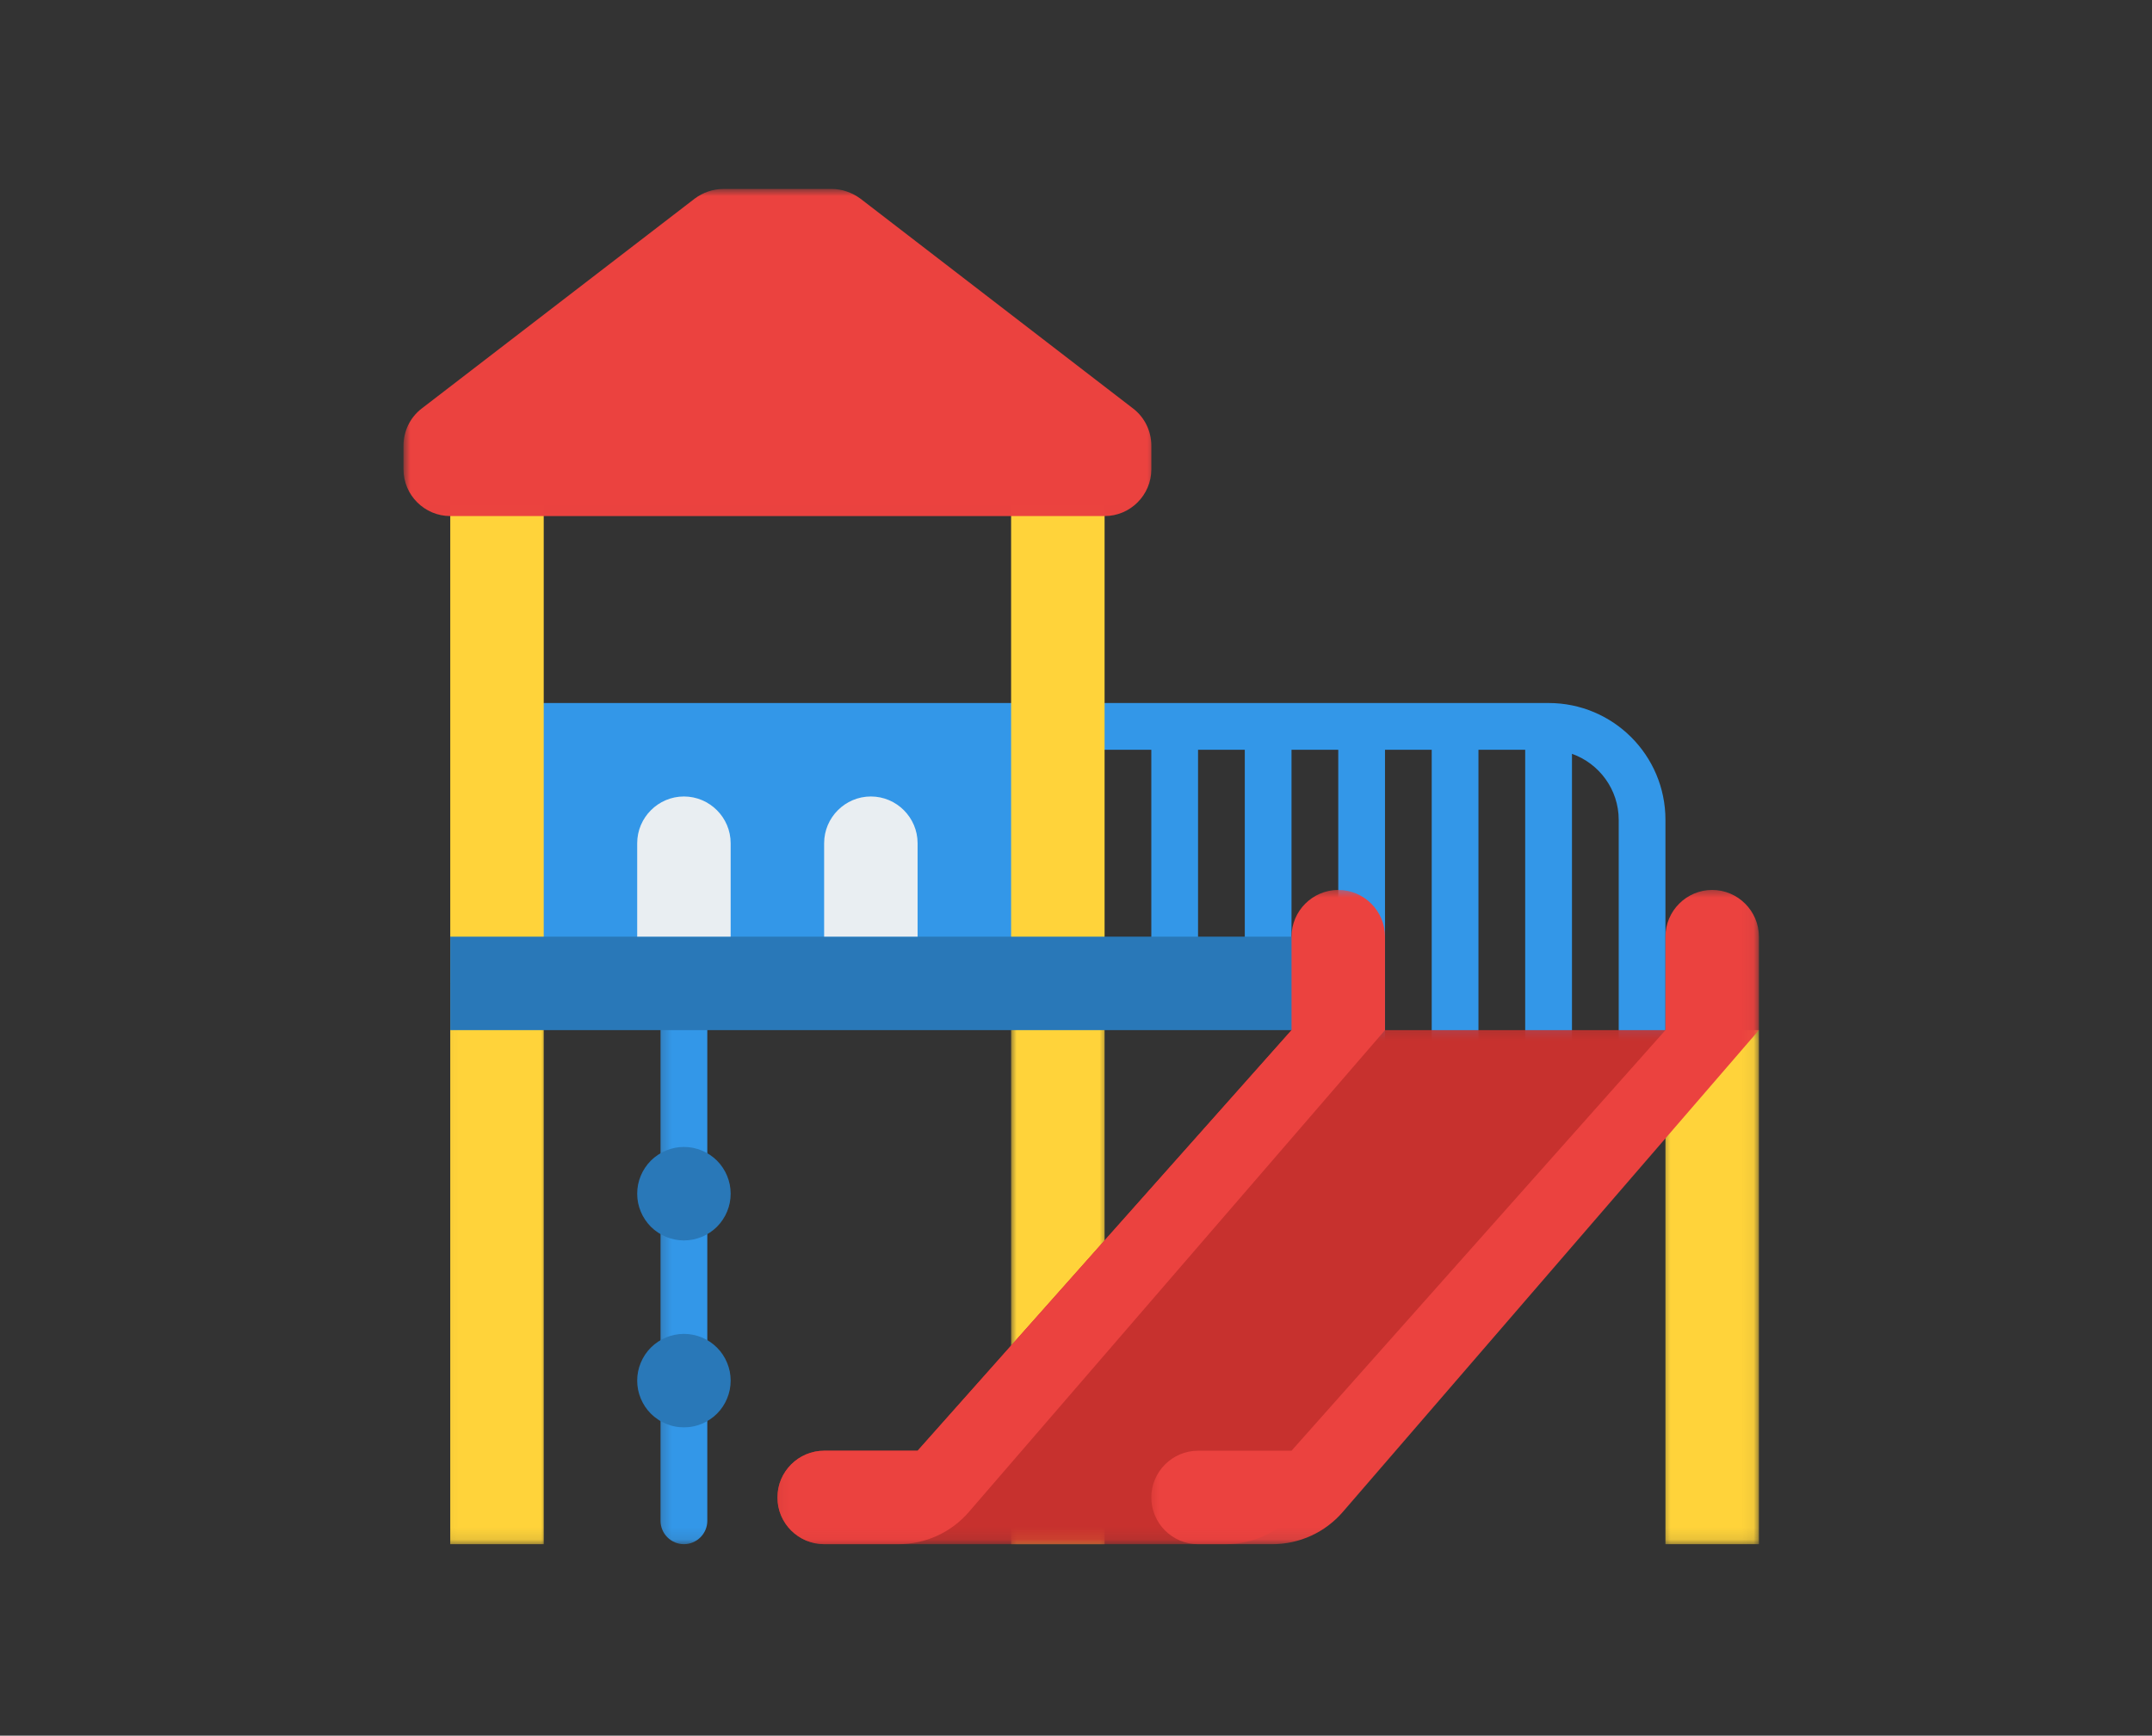 <svg width="181" height="146" viewBox="0 0 181 146" fill="none" xmlns="http://www.w3.org/2000/svg">
<rect x="0" y="0" width="181" height="146" fill="#333333" stroke="none"/>
<path d="M130.248 59.137H90.937V63.068H96.835V80.758H100.765V63.068H104.696V80.758H108.627V63.068H112.558V88.62H116.489V63.068H120.419V88.62H124.35V63.068H128.281V88.62H132.215V63.41C134.499 64.221 136.146 66.408 136.146 68.962V88.62H140.077V68.962C140.077 63.533 135.677 59.137 130.248 59.137Z" fill="#3397E8"/>
<path d="M43.763 59.137H87.006V82.722H43.763V59.137Z" fill="#3397E8"/>
<mask id="mask0_235_7663" style="mask-type:luminance" maskUnits="userSpaceOnUse" x="85" y="82" width="9" height="48">
<path d="M85.004 82.017H93.272V129.895H85.004V82.017Z" fill="white"/>
</mask>
<g mask="url(#mask0_235_7663)">
<path d="M85.042 82.722H92.904V129.895H85.042V82.722Z" fill="#FFD33A"/>
</g>
<path d="M85.042 39.48H92.904V82.722H85.042V39.48Z" fill="#FFD33A"/>
<mask id="mask1_235_7663" style="mask-type:luminance" maskUnits="userSpaceOnUse" x="37" y="82" width="10" height="48">
<path d="M37.047 82.018H46.143V129.895H37.047V82.018Z" fill="white"/>
</mask>
<g mask="url(#mask1_235_7663)">
<path d="M37.87 82.722H45.731V129.895H37.87V82.722Z" fill="#FFD33A"/>
</g>
<path d="M37.87 39.48H45.731V82.722H37.87V39.48Z" fill="#FFD33A"/>
<mask id="mask2_235_7663" style="mask-type:luminance" maskUnits="userSpaceOnUse" x="55" y="82" width="6" height="48">
<path d="M55.236 82.018H60.197V129.895H55.236V82.018Z" fill="white"/>
</mask>
<g mask="url(#mask2_235_7663)">
<path d="M57.523 129.895C56.441 129.895 55.556 129.01 55.556 127.931V84.689C55.556 83.607 56.441 82.722 57.523 82.722C58.605 82.722 59.49 83.607 59.49 84.689V127.931C59.49 129.01 58.605 129.895 57.523 129.895Z" fill="#3397E8"/>
</g>
<path d="M37.87 78.791H112.558V86.653H37.87V78.791Z" fill="#2978B8"/>
<mask id="mask3_235_7663" style="mask-type:luminance" maskUnits="userSpaceOnUse" x="33" y="15" width="65" height="29">
<path d="M33.936 15.895H97.407V43.983H33.936V15.895Z" fill="white"/>
</mask>
<g mask="url(#mask3_235_7663)">
<path d="M69.956 15.895H60.842C59.982 15.895 59.12 16.189 58.432 16.706L35.461 34.37C34.502 35.107 33.936 36.263 33.936 37.49V39.48C33.936 41.644 35.706 43.411 37.87 43.411H92.905C95.066 43.411 96.836 41.644 96.836 39.48V37.49C96.836 36.263 96.27 35.107 95.311 34.37L72.363 16.706C71.652 16.189 70.816 15.895 69.956 15.895Z" fill="#EB423F"/>
</g>
<mask id="mask4_235_7663" style="mask-type:luminance" maskUnits="userSpaceOnUse" x="139" y="86" width="9" height="44">
<path d="M139.576 86.151H147.938V129.893H139.576V86.151Z" fill="white"/>
</mask>
<g mask="url(#mask4_235_7663)">
<path d="M140.077 86.653H147.938V129.895H140.077V86.653Z" fill="#FFD33A"/>
</g>
<path d="M57.523 66.999C55.363 66.999 53.593 68.769 53.593 70.93V78.791H61.454V70.93C61.454 68.769 59.684 66.999 57.523 66.999Z" fill="#E9EEF2"/>
<path d="M73.246 66.999C71.086 66.999 69.316 68.769 69.316 70.93V78.791H77.177V70.93C77.177 68.769 75.41 66.999 73.246 66.999Z" fill="#E9EEF2"/>
<mask id="mask5_235_7663" style="mask-type:luminance" maskUnits="userSpaceOnUse" x="65" y="86" width="80" height="44">
<path d="M65.159 86.151H144.538V129.893H65.159V86.151Z" fill="white"/>
</mask>
<g mask="url(#mask5_235_7663)">
<path d="M108.628 86.653L77.178 122.034H69.316C67.156 122.034 65.386 123.804 65.386 125.965C65.386 128.129 67.156 129.895 69.316 129.895H103.075C105.359 129.895 107.523 128.913 109.022 127.169L144.008 86.653H108.628Z" fill="#C7312E"/>
</g>
<path d="M61.454 100.412C61.454 100.67 61.428 100.925 61.38 101.181C61.328 101.432 61.254 101.678 61.154 101.917C61.057 102.156 60.934 102.382 60.792 102.595C60.65 102.812 60.485 103.009 60.304 103.193C60.12 103.374 59.923 103.538 59.707 103.68C59.494 103.823 59.268 103.945 59.029 104.045C58.79 104.142 58.544 104.217 58.289 104.268C58.037 104.317 57.782 104.343 57.523 104.343C57.265 104.343 57.01 104.317 56.758 104.268C56.503 104.217 56.257 104.142 56.018 104.045C55.779 103.945 55.553 103.823 55.34 103.68C55.124 103.538 54.927 103.374 54.742 103.193C54.562 103.009 54.397 102.812 54.255 102.595C54.113 102.382 53.99 102.156 53.893 101.917C53.793 101.678 53.719 101.432 53.667 101.181C53.618 100.925 53.593 100.67 53.593 100.412C53.593 100.153 53.618 99.898 53.667 99.646C53.719 99.391 53.793 99.146 53.893 98.907C53.99 98.668 54.113 98.442 54.255 98.228C54.397 98.012 54.562 97.815 54.742 97.631C54.927 97.45 55.124 97.288 55.34 97.143C55.553 97.001 55.779 96.878 56.018 96.781C56.257 96.681 56.503 96.607 56.758 96.555C57.01 96.507 57.265 96.481 57.523 96.481C57.782 96.481 58.037 96.507 58.289 96.555C58.544 96.607 58.79 96.681 59.029 96.781C59.268 96.878 59.494 97.001 59.707 97.143C59.923 97.288 60.12 97.45 60.304 97.631C60.485 97.815 60.65 98.012 60.792 98.228C60.934 98.442 61.057 98.668 61.154 98.907C61.254 99.146 61.328 99.391 61.38 99.646C61.428 99.898 61.454 100.153 61.454 100.412Z" fill="#2978B8"/>
<path d="M61.454 116.136C61.454 116.394 61.428 116.649 61.38 116.904C61.328 117.156 61.254 117.402 61.154 117.641C61.057 117.88 60.934 118.106 60.792 118.322C60.65 118.535 60.485 118.736 60.304 118.917C60.12 119.101 59.923 119.262 59.707 119.404C59.494 119.55 59.268 119.669 59.029 119.769C58.79 119.866 58.544 119.944 58.289 119.992C58.037 120.044 57.782 120.066 57.523 120.066C57.265 120.066 57.01 120.044 56.758 119.992C56.503 119.944 56.257 119.866 56.018 119.769C55.779 119.669 55.553 119.55 55.34 119.404C55.124 119.262 54.927 119.101 54.742 118.917C54.562 118.736 54.397 118.535 54.255 118.322C54.113 118.106 53.99 117.88 53.893 117.641C53.793 117.402 53.719 117.156 53.667 116.904C53.618 116.649 53.593 116.394 53.593 116.136C53.593 115.877 53.618 115.622 53.667 115.37C53.719 115.118 53.793 114.87 53.893 114.634C53.99 114.395 54.113 114.169 54.255 113.952C54.397 113.739 54.562 113.539 54.742 113.358C54.927 113.174 55.124 113.012 55.34 112.867C55.553 112.725 55.779 112.605 56.018 112.505C56.257 112.405 56.503 112.331 56.758 112.282C57.01 112.231 57.265 112.205 57.523 112.205C57.782 112.205 58.037 112.231 58.289 112.282C58.544 112.331 58.79 112.405 59.029 112.505C59.268 112.605 59.494 112.725 59.707 112.867C59.923 113.012 60.12 113.174 60.304 113.358C60.485 113.539 60.65 113.739 60.792 113.952C60.934 114.169 61.057 114.395 61.154 114.634C61.254 114.87 61.328 115.118 61.38 115.37C61.428 115.622 61.454 115.877 61.454 116.136Z" fill="#2978B8"/>
<mask id="mask6_235_7663" style="mask-type:luminance" maskUnits="userSpaceOnUse" x="65" y="74" width="53" height="56">
<path d="M65.159 74.576H117.251V129.895H65.159V74.576Z" fill="white"/>
</mask>
<g mask="url(#mask6_235_7663)">
<path d="M108.628 78.792V86.653L77.178 122.034H69.316C67.156 122.034 65.386 123.804 65.386 125.965C65.386 128.129 67.156 129.895 69.316 129.895H75.557C77.843 129.895 80.004 128.914 81.503 127.169L116.489 86.653V78.792C116.489 76.631 114.723 74.861 112.559 74.861C110.398 74.861 108.628 76.631 108.628 78.792Z" fill="#EB423F"/>
</g>
<mask id="mask7_235_7663" style="mask-type:luminance" maskUnits="userSpaceOnUse" x="96" y="74" width="52" height="56">
<path d="M96.58 74.576H147.939V129.895H96.58V74.576Z" fill="white"/>
</mask>
<g mask="url(#mask7_235_7663)">
<path d="M140.077 78.792V86.653L108.627 122.034H100.765C98.601 122.034 96.834 123.804 96.834 125.965C96.834 128.129 98.601 129.896 100.765 129.896H107.005C109.289 129.896 111.453 128.914 112.952 127.17L147.938 86.653V78.792C147.938 76.631 146.168 74.861 144.007 74.861C141.843 74.861 140.077 76.631 140.077 78.792Z" fill="#EB423F"/>
</g>
</svg>
